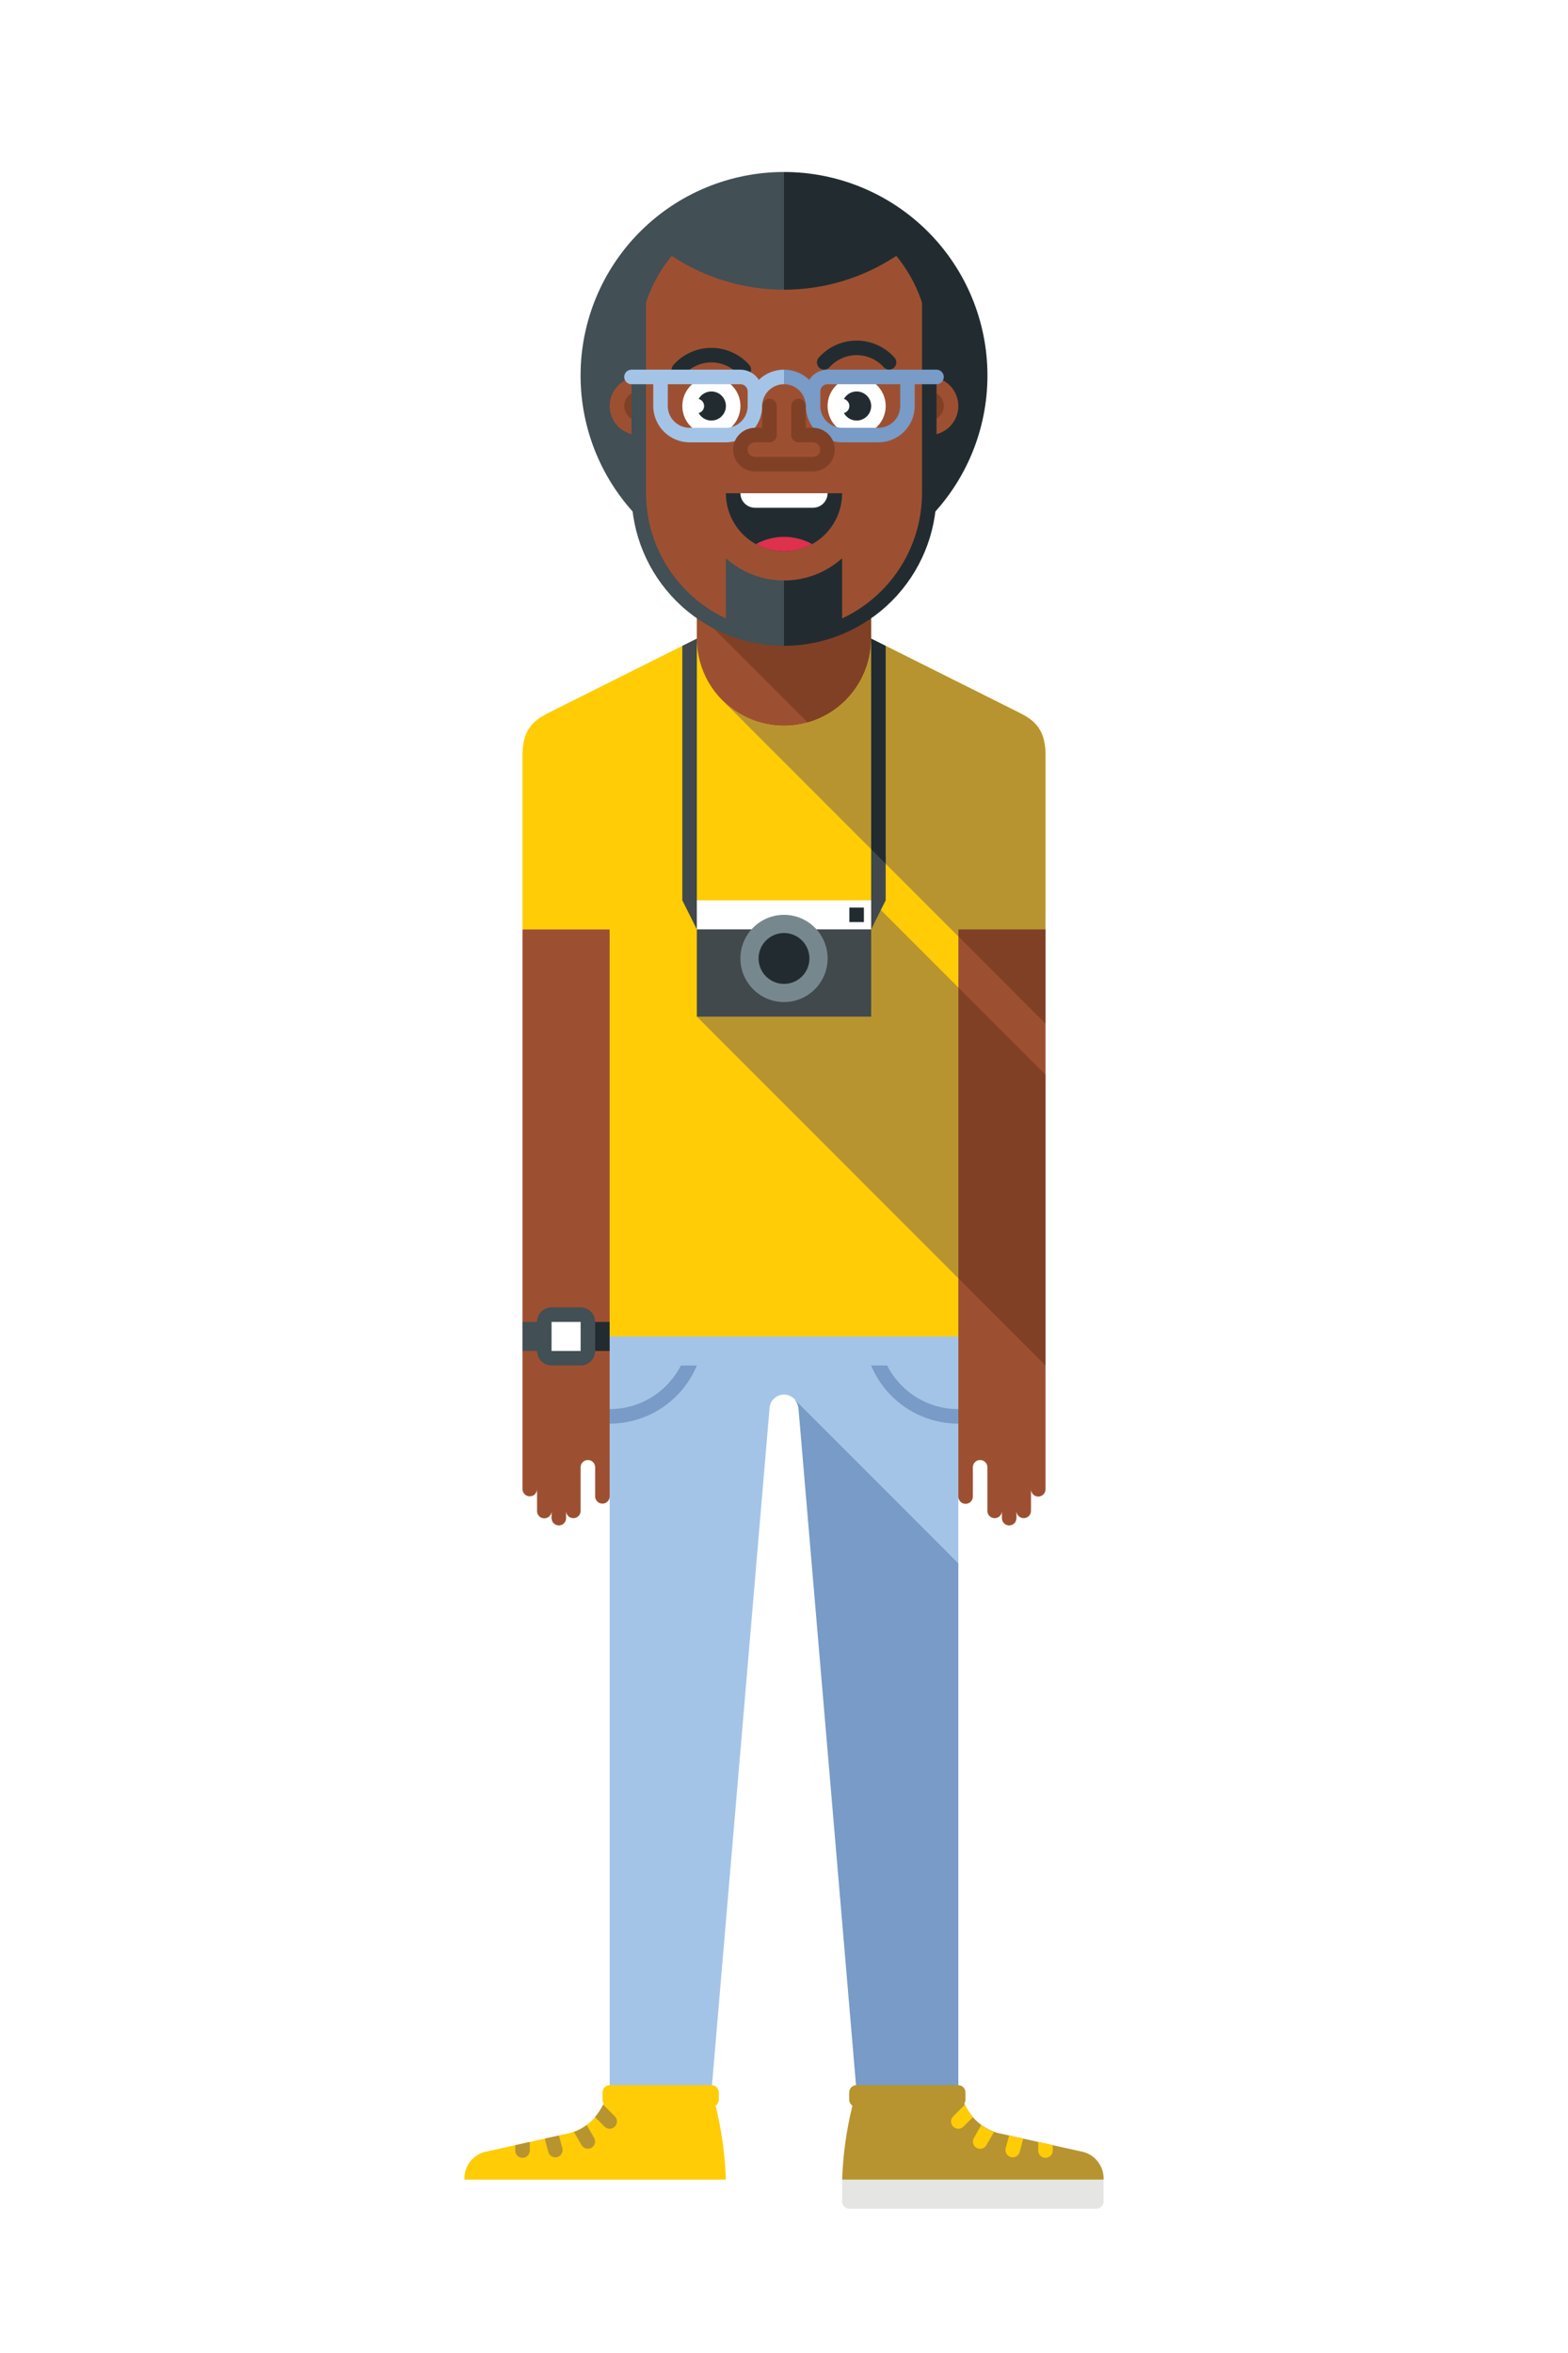 <svg id="6838c3e1-efa4-4623-9be6-c272a445ec4c" data-name="Layer 1" xmlns="http://www.w3.org/2000/svg" xmlns:xlink="http://www.w3.org/1999/xlink" viewBox="0 0 226.77 340.16">
  <defs>
    <style>
      .\34 0421dda-8ec8-4d07-964f-177eb472c4bf, .\38 07c33b4-f041-4554-b751-27d55a9aed08 {
        fill: none;
      }

      .\38 07c33b4-f041-4554-b751-27d55a9aed08 {
        clip-rule: evenodd;
      }

      .c9f1d0b1-3d78-4922-b180-3db1cf4c95c9 {
        clip-path: url(#0b27d848-522e-4620-85f8-ad10f827d0f1);
      }

      .\36 413f1ce-5c69-4b0e-8399-b7615430433a {
        fill: #a77841;
      }

      .\34 2c92184-8530-4509-99b5-24a5bcc04235 {
        clip-path: url(#4660927e-8945-489b-851f-8fa505f68575);
      }

      .df11fde4-3fc5-4281-a7f3-4912b15ce352 {
        fill: #a4c4e7;
      }

      .abde5e11-aac8-40fe-a852-29011f250372 {
        clip-path: url(#d5b8e7f3-0ae5-4180-8900-73dc426eb909);
      }

      .\33 47d959f-f8fb-4065-822e-f3628937e50a {
        fill: #789bc7;
      }

      .\33 9cf3e9c-e12c-4c9e-906a-0f37f485753b {
        clip-path: url(#88daae4c-d648-4b15-904d-1d085aeb9877);
      }

      .b7339a19-8c6d-41c9-8034-61e570ba699d {
        fill: #3f2410;
      }

      .\30 ac0b15d-9121-4f9e-86ac-6e1ce17b3767 {
        clip-path: url(#dd6e166b-9a90-400d-865c-89cb21761ae5);
      }

      .\31 edce349-e3a2-466c-a224-106a87e77ccd {
        fill: #9d5031;
      }

      .\32 a8fcc8d-2f5c-48ae-9c74-728ff45baa84 {
        clip-path: url(#11c07e34-7f7a-4060-960d-0e25b12ba32e);
      }

      .\38 16a0c0d-0b06-4c3c-83da-f1564cdd4b08 {
        clip-path: url(#fa28c41e-ac36-445d-aa41-7c2def2cde44);
      }

      .e192073e-9a96-4019-a6d2-292a9102a8e0 {
        fill: #804026;
      }

      .ecb7ed5d-fc5f-4116-b840-b31c39fbbd53 {
        clip-path: url(#8b98e114-7821-4427-9067-c0c2c3da94d1);
      }

      .c3bf2362-2762-4309-a129-3205d6be3702 {
        fill: #fff;
      }

      .\36 a1f2969-472d-4724-801e-4f7b550d1f00 {
        clip-path: url(#54d478de-f5b6-4f38-80cc-b2e4c89bc89d);
      }

      .ed19e252-4783-44a0-8ccc-de46acc51838 {
        fill: #ffcc05;
      }

      .\34 73e3486-cdec-407d-b900-ef97f152baef {
        clip-path: url(#8d8ca606-6473-428b-a660-539f062b08db);
      }

      .ed12ea41-b8d5-4165-8a34-0b23fa05cfe9 {
        fill: #b7942f;
      }

      .\33 fa21039-f05b-4889-b740-af1658870412 {
        clip-path: url(#1e3ba433-3599-49eb-a139-ace5680386d0);
      }

      .\32 844ae32-2e61-4e3d-a51d-02e963970cd7 {
        fill: #424f55;
      }

      .\33 a50a3fc-d4de-4de0-af85-7d1882e56d23 {
        clip-path: url(#be5ac4fc-71db-4594-ab87-ecfa30aa45b8);
      }

      .cff21f93-e12d-414f-9852-72cb4bc5ab11 {
        fill: #222c30;
      }

      .\38 d665ba5-ecd2-4744-8536-12e2d62b5050 {
        clip-path: url(#2f1e113d-56b4-420c-916a-3b3d5fe0fe94);
      }

      .b427b4a1-3cff-4871-a3d6-a7c2455b8abc {
        clip-path: url(#d56e97d3-aa76-4936-9026-cdd53cb2467b);
      }

      .bea9c53a-8472-43c5-83e4-c17df74a8e1f {
        clip-path: url(#130f665d-b3b8-4753-817f-4dbd4df7e337);
      }

      .\39 577c8c3-39af-42c1-a524-5a5c98b69389 {
        clip-path: url(#7f1f7bce-e4a4-4373-b3a9-54834edf6e25);
      }

      .\35 60414d4-6d41-46da-bf2b-5c4827484c9f {
        clip-path: url(#13938d6c-6384-48da-b0b5-7432d8f1fec4);
      }

      .\33 413d4e9-ef7e-40ba-a7c9-e034e8bec617 {
        clip-path: url(#bee283b8-a0ea-47df-83e0-745d81678b37);
      }

      .\38 d827a45-ba85-4cbd-810d-77761b0126e2 {
        clip-path: url(#7e1d762d-8b6c-4d6a-a635-4ed974bcda07);
      }

      .\37 4f59de0-4ac4-4350-98ac-8da0bfe0fb13 {
        fill: #41494d;
      }

      .\30 49cf978-2f6d-471c-a0b9-98a790047eeb {
        clip-path: url(#f5e5d55e-9f2e-4835-8107-596b785f9781);
      }

      .\32 d9e502e-b5fc-4067-85a0-ef91a4a58038 {
        clip-path: url(#6dd8c2b7-d3b5-4cd2-8035-6141098b1a70);
      }

      .\30 3d8828f-e054-4c84-ab9c-dbba0753d67c {
        clip-path: url(#09fb8fe2-7e9a-46c2-8e23-96b018257379);
      }

      .\34 6114a41-6758-4a56-923e-fc13806642fd {
        clip-path: url(#311f43fb-67fb-49ab-a630-f227311f66ab);
      }

      .\31 fcdfe8f-5ae5-443c-9f51-8b39702343d2 {
        clip-path: url(#4a05e007-839e-4654-90f4-1b2660730f80);
      }

      .c4b94b45-b4b9-4b6b-81f4-1c09a2aaf6f8 {
        clip-path: url(#4e5b891d-418d-42cd-bf89-142435243776);
      }

      .c04311ee-d7a7-46e0-a334-7c8d39126f85 {
        clip-path: url(#18901461-d7a6-4612-8c71-6270d2f08aef);
      }

      .\38 b1ce33b-bab1-4635-a25f-d529cc661073 {
        clip-path: url(#a8bb5650-c481-4397-ab59-4df04ea6a236);
      }

      .a17200af-90cc-4317-a472-d9f80bd907b2 {
        fill: #dd314e;
      }

      .\30 19fdb35-ee09-47f7-8f6d-c38f796cf389 {
        clip-path: url(#363c032c-5970-4c9e-afe8-7ace00cb720a);
      }

      .\30 a5ba540-ade4-48cf-a043-863b43bf5052 {
        clip-path: url(#a2e9a05e-2f48-402f-b95d-ffdca325ecd7);
      }

      .\31 06e0b28-8d4c-428c-bd75-ecc43272957d {
        clip-path: url(#c7e9a3ca-670a-4d5d-acfe-9dd39225ab5d);
      }

      .\34 7044423-e5a3-4d91-a421-983ce29f00eb {
        clip-path: url(#d96fe2f6-25d5-4e1f-aad9-3cd6f438f9eb);
      }

      .\37 84cd0ba-1510-49a7-a127-96aeb8f27245 {
        clip-path: url(#9c72ba29-4158-45e8-bc21-edd3c7337b48);
      }

      .\38 247cd04-95de-4d20-980c-6ab16eef5f17 {
        clip-path: url(#5fedcb88-d6d3-4207-a8e9-513517fde589);
      }

      .ea40c2c3-f261-408b-8284-cacf2aa2f78b {
        clip-path: url(#067e277d-6361-4983-8329-4c4fbb6c9de8);
      }

      .\32 bbce13f-ffc5-4a5a-b73a-7b6d4fad8705 {
        clip-path: url(#40f90684-1322-43d3-8ce8-b70b4e7faaac);
      }

      .dd3d08b4-cc01-4548-9dfe-fee973a382ba {
        clip-path: url(#cd098c1d-a26d-4689-81e2-f9bb09f91b92);
      }

      .\36 0ccf69c-768c-400f-b8ea-0b4ae8d1e111 {
        clip-path: url(#6631e9d3-e8ec-4d66-a4f9-fa3efd4e618c);
      }

      .\31 f717cdf-1fc1-42a8-815d-9fd66d85e06c {
        clip-path: url(#26d3bfb3-0e62-497e-b69e-0c2fdb53f20e);
      }

      .\31 3139e5f-daca-4993-88a6-1cb2d3bbdfd4 {
        clip-path: url(#7f38059a-8d18-4777-a01d-ec97d04237d8);
      }

      .\36 3cb9d73-8bad-46c3-9c13-d86ed2d3126d {
        clip-path: url(#e723bfb1-670c-4ccc-990e-1c42ba26a543);
      }

      .\33 341967c-456c-4921-8f87-672973821480 {
        clip-path: url(#2c9f48f3-5309-490a-8066-c056ec5079f9);
      }

      .\31 b2c07e6-9323-4889-b124-18e877e9cf7d {
        clip-path: url(#2a79c9f7-53fd-44b5-8f11-6bff1fee6f4e);
      }

      .\35 fe9f093-67d8-49c3-aee1-be7c0d0bb7a2 {
        clip-path: url(#997dc116-fb55-4760-b898-23b49db46bcb);
      }

      .\34 7feaefa-2507-4186-9950-62276320388a {
        clip-path: url(#7d4b442b-372b-4fd7-87d9-f64f1347dbfc);
      }

      .\31 49a9f1b-2bdd-422b-8f4e-0c6fb833e113 {
        clip-path: url(#719b029b-150d-47f1-8acd-566dd05ab665);
      }

      .\32 5ac0782-749b-46b6-8e39-d90898c9b012 {
        fill: #e5e5e4;
      }

      .\31 9386ec2-3c44-4854-a5d8-27465f9fb63f {
        clip-path: url(#3859f7d0-ff27-4100-9c20-acb30137be3e);
      }

      .db371f1a-99fa-45c7-86fc-e37855f30a7e {
        clip-path: url(#0f7e7f41-e2a4-4b04-888d-05918cf6e9b8);
      }

      .\33 bc8d73d-11ac-4801-9f8d-89e49d2e1fa9 {
        clip-path: url(#7e93160c-ef27-45e2-9a18-490b67e16222);
      }

      .ca16e78f-8a5c-4b2c-9005-0842e378a3ad {
        clip-path: url(#94aabb8f-7ddf-40be-a3cd-a8221baba4a8);
      }

      .\33 5bf68ed-9fa2-47e3-92d6-a4da0bb3c675 {
        clip-path: url(#e600bdf7-ed49-48d5-87b6-c705f391f57c);
      }

      .b7f17449-b855-47d9-8c06-d4d69718046b {
        fill: #77878e;
      }

      .\32 1af7b7d-acf1-4520-b3c3-bb722d55caa7 {
        clip-path: url(#3ab4aff7-2c12-41a3-9a4b-669bd96ca53e);
      }

      .cc07c2f5-b011-4653-b9e2-039cf4821a66 {
        clip-path: url(#73e29c7b-ee77-48a2-95ae-b296c2bf9c0f);
      }
    </style>
    <clipPath id="0b27d848-522e-4620-85f8-ad10f827d0f1">
      <rect class="40421dda-8ec8-4d07-964f-177eb472c4bf" x="100.78" y="79.71" width="25.211" height="29.424"/>
    </clipPath>
    <clipPath id="4660927e-8945-489b-851f-8fa505f68575">
      <path class="807c33b4-f041-4554-b751-27d55a9aed08" d="M88.173,180.588h50.426v45.411l-23.113-22.293a2.1,2.1,0,1,0-4.201,0l-8.403,98.778H88.173V180.588Z"/>
    </clipPath>
    <clipPath id="d5b8e7f3-0ae5-4180-8900-73dc426eb909">
      <path class="807c33b4-f041-4554-b751-27d55a9aed08" d="M138.598,226v76.484H123.889l-8.403-98.778a2.437,2.437,0,0,0-.576-1.4Z"/>
    </clipPath>
    <clipPath id="88daae4c-d648-4b15-904d-1d085aeb9877">
      <polygon class="807c33b4-f041-4554-b751-27d55a9aed08" points="125.991 180.588 138.598 180.588 138.598 193.198 125.991 180.588"/>
    </clipPath>
    <clipPath id="dd6e166b-9a90-400d-865c-89cb21761ae5">
      <path class="807c33b4-f041-4554-b751-27d55a9aed08" d="M88.176,216.316a1.051,1.051,0,0,1-2.102,0v-4.203a1.051,1.051,0,1,0-2.102,0v6.304a1.051,1.051,0,0,1-2.102.013v1.038a1.051,1.051,0,1,1-2.102,0v-1.051a1.05,1.05,0,1,1-2.099,0V215.265a1.051,1.051,0,1,1-2.102,0V134.352H88.176v81.964Z"/>
    </clipPath>
    <clipPath id="11c07e34-7f7a-4060-960d-0e25b12ba32e">
      <path class="807c33b4-f041-4554-b751-27d55a9aed08" d="M138.598,216.316a1.05,1.05,0,1,0,2.099,0v-4.203a1.051,1.051,0,1,1,2.102,0v6.304a1.051,1.051,0,0,0,2.102.013v1.038a1.051,1.051,0,1,0,2.102,0v-1.051a1.051,1.051,0,1,0,2.102,0V215.265a1.05,1.05,0,1,0,2.099,0V134.352H138.598v81.964Z"/>
    </clipPath>
    <clipPath id="fa28c41e-ac36-445d-aa41-7c2def2cde44">
      <path class="807c33b4-f041-4554-b751-27d55a9aed08" d="M151.202,197.402V155.368l-12.605-12.609v42.032Zm0-63.05v13.63l-12.605-12.61v-1.02h12.605Z"/>
    </clipPath>
    <clipPath id="8b98e114-7821-4427-9067-c0c2c3da94d1">
      <path class="807c33b4-f041-4554-b751-27d55a9aed08" d="M67.165,315.091h37.816v3.154a1.054,1.054,0,0,1-1.048,1.051H68.216a1.055,1.055,0,0,1-1.051-1.051v-3.154Z"/>
    </clipPath>
    <clipPath id="54d478de-f5b6-4f38-80cc-b2e4c89bc89d">
      <path class="807c33b4-f041-4554-b751-27d55a9aed08" d="M102.903,301.432a1.054,1.054,0,0,1,1.051,1.051v1.05a1.062,1.062,0,0,1-.464.871,51.57,51.57,0,0,1,1.485,10.687h-37.81a3.971,3.971,0,0,1,2.861-3.982l12.45-2.767A7.53,7.53,0,0,0,87.312,304.1a1.047,1.047,0,0,1-.17-0.567v-1.05a1.055,1.055,0,0,1,1.03-1.051h14.729Z"/>
    </clipPath>
    <clipPath id="8d8ca606-6473-428b-a660-539f062b08db">
      <path class="807c33b4-f041-4554-b751-27d55a9aed08" d="M74.518,310.11l2.102-.468V310.89a1.051,1.051,0,1,1-2.102,0v-0.78Zm4.267-.948,2.05-.456,0.494,1.841a1.05,1.05,0,1,1-2.03.541Zm4.221-.966a6.216,6.216,0,0,0,1.843-.993l1.081,1.873a1.047,1.047,0,0,1-1.816,1.042Zm3.044-2.15a9.786,9.786,0,0,0,1.184-1.789l1.683,1.685a1.05,1.05,0,0,1-1.485,1.487Z"/>
    </clipPath>
    <clipPath id="1e3ba433-3599-49eb-a139-ace5680386d0">
      <rect class="40421dda-8ec8-4d07-964f-177eb472c4bf" x="75.569" y="191.097" width="6.302" height="4.203"/>
    </clipPath>
    <clipPath id="be5ac4fc-71db-4594-ab87-ecfa30aa45b8">
      <rect class="40421dda-8ec8-4d07-964f-177eb472c4bf" x="81.87" y="191.097" width="6.302" height="4.203"/>
    </clipPath>
    <clipPath id="2f1e113d-56b4-420c-916a-3b3d5fe0fe94">
      <polygon class="807c33b4-f041-4554-b751-27d55a9aed08" points="100.78 79.71 125.991 79.71 125.991 109.133 121.489 109.133 100.78 88.415 100.78 79.71"/>
    </clipPath>
    <clipPath id="d56e97d3-aa76-4936-9026-cdd53cb2467b">
      <path class="807c33b4-f041-4554-b751-27d55a9aed08" d="M113.387,24.864a29.423,29.423,0,0,1,0,58.846l-2.102-29.422Z"/>
    </clipPath>
    <clipPath id="130f665d-b3b8-4753-817f-4dbd4df7e337">
      <path class="807c33b4-f041-4554-b751-27d55a9aed08" d="M75.569,134.352V109.133c0-4.203,2.132-5.271,4.201-6.306l21.01-10.508a12.605,12.605,0,1,0,25.211,0l21.012,10.508c2.068,1.035,4.201,2.104,4.201,6.306v23.118l-12.605,2.101v58.846H88.174V134.352H75.569Z"/>
    </clipPath>
    <clipPath id="7f1f7bce-e4a4-4373-b3a9-54834edf6e25">
      <polygon class="807c33b4-f041-4554-b751-27d55a9aed08" points="138.598 142.758 138.598 184.791 100.78 146.962 125.991 130.148 138.598 142.758"/>
    </clipPath>
    <clipPath id="13938d6c-6384-48da-b0b5-7432d8f1fec4">
      <path class="807c33b4-f041-4554-b751-27d55a9aed08" d="M113.387,83.71a29.423,29.423,0,0,1,0-58.846V83.71Z"/>
    </clipPath>
    <clipPath id="bee283b8-a0ea-47df-83e0-745d81678b37">
      <path class="807c33b4-f041-4554-b751-27d55a9aed08" d="M104.471,101.235a12.604,12.604,0,0,0,21.52-8.917l21.01,10.509c2.069,1.035,4.201,2.102,4.201,6.304v25.22H138.597v1.02Z"/>
    </clipPath>
    <clipPath id="7e1d762d-8b6c-4d6a-a635-4ed974bcda07">
      <path class="807c33b4-f041-4554-b751-27d55a9aed08" d="M98.678,93.371L100.78,92.32v42.033l-2.102-4.203V93.371Zm27.312,29.391,2.102,1.024v6.363l-2.102,4.203v-11.59Z"/>
    </clipPath>
    <clipPath id="f5e5d55e-9f2e-4835-8107-596b785f9781">
      <polygon class="807c33b4-f041-4554-b751-27d55a9aed08" points="125.991 92.353 125.991 92.319 128.093 93.37 128.093 124.864 125.991 122.762 125.991 92.353"/>
    </clipPath>
    <clipPath id="6dd8c2b7-d3b5-4cd2-8035-6141098b1a70">
      <path class="807c33b4-f041-4554-b751-27d55a9aed08" d="M134.394,54.49a4.203,4.203,0,1,0,4.203,4.203,4.202,4.202,0,0,0-4.203-4.203"/>
    </clipPath>
    <clipPath id="09fb8fe2-7e9a-46c2-8e23-96b018257379">
      <path class="807c33b4-f041-4554-b751-27d55a9aed08" d="M134.394,56.592a2.102,2.102,0,1,0,2.102,2.101,2.1,2.1,0,0,0-2.102-2.101"/>
    </clipPath>
    <clipPath id="311f43fb-67fb-49ab-a630-f227311f66ab">
      <path class="807c33b4-f041-4554-b751-27d55a9aed08" d="M92.376,54.49A4.203,4.203,0,1,0,96.58,58.694,4.201,4.201,0,0,0,92.376,54.49"/>
    </clipPath>
    <clipPath id="4a05e007-839e-4654-90f4-1b2660730f80">
      <path class="807c33b4-f041-4554-b751-27d55a9aed08" d="M92.376,56.592a2.102,2.102,0,1,0,2.102,2.101,2.103,2.103,0,0,0-2.102-2.101"/>
    </clipPath>
    <clipPath id="4e5b891d-418d-42cd-bf89-142435243776">
      <path class="807c33b4-f041-4554-b751-27d55a9aed08" d="M129.625,36.991a20.904,20.904,0,0,1,4.769,13.295v21.017a21.009,21.009,0,1,1-42.018,0V50.287a20.904,20.904,0,0,1,4.769-13.295,29.413,29.413,0,0,0,32.48,0"/>
    </clipPath>
    <clipPath id="18901461-d7a6-4612-8c71-6270d2f08aef">
      <path class="807c33b4-f041-4554-b751-27d55a9aed08" d="M113.387,79.71a8.406,8.406,0,0,0,8.404-8.407H104.98A8.407,8.407,0,0,0,113.387,79.71"/>
    </clipPath>
    <clipPath id="a8bb5650-c481-4397-ab59-4df04ea6a236">
      <path class="807c33b4-f041-4554-b751-27d55a9aed08" d="M113.387,79.71a8.344,8.344,0,0,0,4.068-1.051,8.411,8.411,0,0,0-8.138,0,8.346,8.346,0,0,0,4.07,1.051"/>
    </clipPath>
    <clipPath id="363c032c-5970-4c9e-afe8-7ace00cb720a">
      <path class="807c33b4-f041-4554-b751-27d55a9aed08" d="M102.882,54.49a4.203,4.203,0,1,1-4.203,4.203,4.202,4.202,0,0,1,4.203-4.203"/>
    </clipPath>
    <clipPath id="a2e9a05e-2f48-402f-b95d-ffdca325ecd7">
      <path class="807c33b4-f041-4554-b751-27d55a9aed08" d="M119.689,71.303a2.111,2.111,0,0,1-2.102,2.101h-8.404a2.11,2.11,0,0,1-2.102-2.101H119.689Z"/>
    </clipPath>
    <clipPath id="c7e9a3ca-670a-4d5d-acfe-9dd39225ab5d">
      <path class="807c33b4-f041-4554-b751-27d55a9aed08" d="M123.889,54.49a4.203,4.203,0,1,1-4.201,4.203,4.203,4.203,0,0,1,4.201-4.203"/>
    </clipPath>
    <clipPath id="d96fe2f6-25d5-4e1f-aad9-3cd6f438f9eb">
      <path class="807c33b4-f041-4554-b751-27d55a9aed08" d="M102.882,56.592a2.102,2.102,0,1,1-2.102,2.101,2.1,2.1,0,0,1,2.102-2.101"/>
    </clipPath>
    <clipPath id="9c72ba29-4158-45e8-bc21-edd3c7337b48">
      <path class="807c33b4-f041-4554-b751-27d55a9aed08" d="M123.889,56.592a2.102,2.102,0,1,1-2.099,2.102,2.101,2.101,0,0,1,2.099-2.102"/>
    </clipPath>
    <clipPath id="5fedcb88-d6d3-4207-a8e9-513517fde589">
      <path class="807c33b4-f041-4554-b751-27d55a9aed08" d="M100.78,57.642a1.051,1.051,0,1,1-1.051,1.051,1.05,1.05,0,0,1,1.051-1.051"/>
    </clipPath>
    <clipPath id="067e277d-6361-4983-8329-4c4fbb6c9de8">
      <path class="807c33b4-f041-4554-b751-27d55a9aed08" d="M121.79,57.643a1.05,1.05,0,1,1-1.051,1.051,1.052,1.052,0,0,1,1.051-1.051"/>
    </clipPath>
    <clipPath id="40f90684-1322-43d3-8ce8-b70b4e7faaac">
      <path class="807c33b4-f041-4554-b751-27d55a9aed08" d="M108.358,52.742a1.046,1.046,0,1,1-1.559,1.396,5.263,5.263,0,0,0-7.835,0,1.047,1.047,0,0,1-1.561-1.396,7.338,7.338,0,0,1,10.954,0"/>
    </clipPath>
    <clipPath id="cd098c1d-a26d-4689-81e2-f9bb09f91b92">
      <path class="807c33b4-f041-4554-b751-27d55a9aed08" d="M129.366,51.691a1.045,1.045,0,1,1-1.557,1.396,5.266,5.266,0,0,0-7.837,0,1.047,1.047,0,0,1-1.561-1.396,7.338,7.338,0,0,1,10.955,0"/>
    </clipPath>
    <clipPath id="6631e9d3-e8ec-4d66-a4f9-fa3efd4e618c">
      <path class="807c33b4-f041-4554-b751-27d55a9aed08" d="M133.344,41.881a1.051,1.051,0,1,1,2.102,0V71.303A22.124,22.124,0,0,1,113.387,93.37l-2.102-4.73,2.102-4.727a12.559,12.559,0,0,0,8.403-3.212V89.4a20.035,20.035,0,0,0,11.554-18.097V41.881Z"/>
    </clipPath>
    <clipPath id="26d3bfb3-0e62-497e-b69e-0c2fdb53f20e">
      <path class="807c33b4-f041-4554-b751-27d55a9aed08" d="M113.387,93.37h0a22.126,22.126,0,0,1-22.061-22.067V41.881a1.051,1.051,0,1,1,2.102,0V71.304A20.037,20.037,0,0,0,104.98,89.4V80.7a12.554,12.554,0,0,0,8.407,3.212V93.37Z"/>
    </clipPath>
    <clipPath id="7f38059a-8d18-4777-a01d-ec97d04237d8">
      <path class="807c33b4-f041-4554-b751-27d55a9aed08" d="M130.195,55.541H119.689a1.05,1.05,0,0,0-1.051,1.051v2.102a3.164,3.164,0,0,0,3.15,3.152h5.254a3.165,3.165,0,0,0,3.152-3.152V55.541ZM113.384,53.44a5.228,5.228,0,0,1,3.643,1.469A3.162,3.162,0,0,1,119.689,53.44h15.756a1.05,1.05,0,1,1,0,2.101h-3.152v3.154a5.264,5.264,0,0,1-5.25,5.253H121.788a5.268,5.268,0,0,1-5.252-5.255,3.152,3.152,0,0,0-3.152-3.152l-0.841-1.05Z"/>
    </clipPath>
    <clipPath id="e723bfb1-670c-4ccc-990e-1c42ba26a543">
      <path class="807c33b4-f041-4554-b751-27d55a9aed08" d="M91.326,55.541a1.05,1.05,0,1,1,0-2.101h15.756a3.161,3.161,0,0,1,2.662,1.469,5.226,5.226,0,0,1,3.641-1.469v2.101a3.15,3.15,0,0,0-3.15,3.154,5.268,5.268,0,0,1-5.254,5.253H99.729a5.265,5.265,0,0,1-5.252-5.253V55.541H91.326Zm15.756,0H96.576v3.154a3.165,3.165,0,0,0,3.152,3.152H104.98a3.165,3.165,0,0,0,3.153-3.154V56.592A1.05,1.05,0,0,0,107.082,55.541Z"/>
    </clipPath>
    <clipPath id="2c9f48f3-5309-490a-8066-c056ec5079f9">
      <path class="807c33b4-f041-4554-b751-27d55a9aed08" d="M116.524,58.693a1.046,1.046,0,1,0-2.092,0v4.203a1.05,1.05,0,0,0,1.047,1.05h2.099a1.053,1.053,0,0,1,0,2.107h-8.395a1.053,1.053,0,0,1,0-2.107h2.102a1.049,1.049,0,0,0,1.046-1.05V58.693a1.047,1.047,0,1,0-2.094,0v3.152h-1.054a3.153,3.153,0,0,0,0,6.306h8.395a3.153,3.153,0,0,0,0-6.306h-1.054V58.693Z"/>
    </clipPath>
    <clipPath id="2a79c9f7-53fd-44b5-8f11-6bff1fee6f4e">
      <path class="807c33b4-f041-4554-b751-27d55a9aed08" d="M79.769,188.995h4.203a2.107,2.107,0,0,1,2.102,2.101V195.3a2.107,2.107,0,0,1-2.102,2.101H79.769A2.11,2.11,0,0,1,77.667,195.3v-4.205a2.11,2.11,0,0,1,2.102-2.101"/>
    </clipPath>
    <clipPath id="997dc116-fb55-4760-b898-23b49db46bcb">
      <rect class="40421dda-8ec8-4d07-964f-177eb472c4bf" x="79.769" y="191.097" width="4.203" height="4.203"/>
    </clipPath>
    <clipPath id="7d4b442b-372b-4fd7-87d9-f64f1347dbfc">
      <path class="807c33b4-f041-4554-b751-27d55a9aed08" d="M100.78,197.401a13.665,13.665,0,0,1-12.607,8.407v-2.102a11.546,11.546,0,0,0,10.298-6.304H100.78Zm25.211,0a13.665,13.665,0,0,0,12.607,8.407v-2.102a11.51,11.51,0,0,1-6.667-2.112A11.626,11.626,0,0,1,128.3,197.401h-2.309Z"/>
    </clipPath>
    <clipPath id="719b029b-150d-47f1-8acd-566dd05ab665">
      <path class="807c33b4-f041-4554-b751-27d55a9aed08" d="M159.606,315.091H121.79v3.154a1.055,1.055,0,0,0,1.051,1.051h35.714a1.054,1.054,0,0,0,1.051-1.051v-3.154Z"/>
    </clipPath>
    <clipPath id="3859f7d0-ff27-4100-9c20-acb30137be3e">
      <path class="807c33b4-f041-4554-b751-27d55a9aed08" d="M123.868,301.432a1.054,1.054,0,0,0-1.051,1.051v1.05a1.062,1.062,0,0,0,.464.871,51.566,51.566,0,0,0-1.485,10.687h37.809a3.97,3.97,0,0,0-2.86-3.982l-12.45-2.767a7.53,7.53,0,0,1-4.837-4.241,1.047,1.047,0,0,0,.17-0.567v-1.05a1.055,1.055,0,0,0-1.03-1.051H123.868Z"/>
    </clipPath>
    <clipPath id="0f7e7f41-e2a4-4b04-888d-05918cf6e9b8">
      <path class="807c33b4-f041-4554-b751-27d55a9aed08" d="M152.253,310.11l-2.102-.468V310.89a1.051,1.051,0,1,0,2.102,0v-0.78Zm-4.267-.948-2.05-.456-0.493,1.841a1.05,1.05,0,1,0,2.03.541Zm-4.221-.966a6.216,6.216,0,0,1-1.843-.993l-1.081,1.873a1.045,1.045,0,0,0,1.813,1.042Zm-3.044-2.15a9.786,9.786,0,0,1-1.184-1.789l-1.683,1.685a1.05,1.05,0,0,0,1.485,1.487Z"/>
    </clipPath>
    <clipPath id="7e93160c-ef27-45e2-9a18-490b67e16222">
      <rect class="40421dda-8ec8-4d07-964f-177eb472c4bf" x="100.78" y="132.251" width="25.211" height="14.713"/>
    </clipPath>
    <clipPath id="94aabb8f-7ddf-40be-a3cd-a8221baba4a8">
      <rect class="40421dda-8ec8-4d07-964f-177eb472c4bf" x="100.78" y="130.148" width="25.211" height="4.203"/>
    </clipPath>
    <clipPath id="e600bdf7-ed49-48d5-87b6-c705f391f57c">
      <path class="807c33b4-f041-4554-b751-27d55a9aed08" d="M113.384,132.25a6.305,6.305,0,1,1-6.302,6.304,6.304,6.304,0,0,1,6.302-6.304"/>
    </clipPath>
    <clipPath id="3ab4aff7-2c12-41a3-9a4b-669bd96ca53e">
      <path class="807c33b4-f041-4554-b751-27d55a9aed08" d="M113.384,134.878a3.678,3.678,0,1,1-3.676,3.677,3.679,3.679,0,0,1,3.676-3.677"/>
    </clipPath>
    <clipPath id="73e29c7b-ee77-48a2-95ae-b296c2bf9c0f">
      <rect class="40421dda-8ec8-4d07-964f-177eb472c4bf" x="122.838" y="131.199" width="2.102" height="2.101"/>
    </clipPath>
  </defs>
  <title>people</title>
  <g>
    <g class="c9f1d0b1-3d78-4922-b180-3db1cf4c95c9">
      <rect class="6413f1ce-5c69-4b0e-8399-b7615430433a" x="95.78" y="74.71" width="35.211" height="39.424"/>
    </g>
    <g class="42c92184-8530-4509-99b5-24a5bcc04235">
      <rect class="df11fde4-3fc5-4281-a7f3-4912b15ce352" x="83.173" y="175.588" width="60.426" height="131.896"/>
    </g>
    <g class="abde5e11-aac8-40fe-a852-29011f250372">
      <rect class="347d959f-f8fb-4065-822e-f3628937e50a" x="109.91" y="197.306" width="33.688" height="110.178"/>
    </g>
    <g class="39cf3e9c-e12c-4c9e-906a-0f37f485753b">
      <rect class="b7339a19-8c6d-41c9-8034-61e570ba699d" x="120.991" y="175.588" width="22.608" height="22.61"/>
    </g>
    <g class="0ac0b15d-9121-4f9e-86ac-6e1ce17b3767">
      <rect class="1edce349-e3a2-466c-a224-106a87e77ccd" x="70.568" y="129.352" width="22.608" height="96.168"/>
    </g>
    <g class="2a8fcc8d-2f5c-48ae-9c74-728ff45baa84">
      <rect class="1edce349-e3a2-466c-a224-106a87e77ccd" x="133.598" y="129.352" width="22.605" height="96.168"/>
    </g>
    <g class="816a0c0d-0b06-4c3c-83da-f1564cdd4b08">
      <rect class="e192073e-9a96-4019-a6d2-292a9102a8e0" x="133.597" y="129.352" width="22.605" height="73.049"/>
    </g>
    <g class="ecb7ed5d-fc5f-4116-b840-b31c39fbbd53">
      <rect class="c3bf2362-2762-4309-a129-3205d6be3702" x="62.165" y="310.091" width="47.816" height="14.205"/>
    </g>
    <g class="6a1f2969-472d-4724-801e-4f7b550d1f00">
      <rect class="ed19e252-4783-44a0-8ccc-de46acc51838" x="62.164" y="296.432" width="47.81" height="23.659"/>
    </g>
    <g class="473e3486-cdec-407d-b900-ef97f152baef">
      <rect class="ed12ea41-b8d5-4165-8a34-0b23fa05cfe9" x="69.518" y="299.257" width="24.706" height="17.684"/>
    </g>
    <g class="3fa21039-f05b-4889-b740-af1658870412">
      <rect class="2844ae32-2e61-4e3d-a51d-02e963970cd7" x="70.569" y="186.097" width="16.302" height="14.203"/>
    </g>
    <g class="3a50a3fc-d4de-4de0-af85-7d1882e56d23">
      <rect class="cff21f93-e12d-414f-9852-72cb4bc5ab11" x="76.87" y="186.097" width="16.302" height="14.203"/>
    </g>
    <g class="c9f1d0b1-3d78-4922-b180-3db1cf4c95c9">
      <rect class="1edce349-e3a2-466c-a224-106a87e77ccd" x="95.78" y="74.71" width="35.211" height="39.424"/>
    </g>
    <g class="8d665ba5-ecd2-4744-8536-12e2d62b5050">
      <rect class="e192073e-9a96-4019-a6d2-292a9102a8e0" x="95.78" y="74.71" width="35.211" height="39.424"/>
    </g>
    <g class="b427b4a1-3cff-4871-a3d6-a7c2455b8abc">
      <rect class="cff21f93-e12d-414f-9852-72cb4bc5ab11" x="106.285" y="19.864" width="41.513" height="68.846"/>
    </g>
    <g class="bea9c53a-8472-43c5-83e4-c17df74a8e1f">
      <rect class="ed19e252-4783-44a0-8ccc-de46acc51838" x="70.569" y="87.32" width="85.634" height="110.879"/>
    </g>
    <g class="9577c8c3-39af-42c1-a524-5a5c98b69389">
      <rect class="ed12ea41-b8d5-4165-8a34-0b23fa05cfe9" x="95.78" y="125.148" width="47.818" height="64.643"/>
    </g>
    <g class="560414d4-6d41-46da-bf2b-5c4827484c9f">
      <rect class="2844ae32-2e61-4e3d-a51d-02e963970cd7" x="78.973" y="19.864" width="39.414" height="68.846"/>
    </g>
    <g class="3413d4e9-ef7e-40ba-a7c9-e034e8bec617">
      <rect class="ed12ea41-b8d5-4165-8a34-0b23fa05cfe9" x="99.471" y="87.319" width="56.731" height="53.054"/>
    </g>
    <g class="8d827a45-ba85-4cbd-810d-77761b0126e2">
      <rect class="74f59de0-4ac4-4350-98ac-8da0bfe0fb13" x="93.678" y="87.32" width="39.414" height="52.033"/>
    </g>
    <g class="049cf978-2f6d-471c-a0b9-98a790047eeb">
      <rect class="cff21f93-e12d-414f-9852-72cb4bc5ab11" x="120.991" y="87.319" width="12.102" height="42.545"/>
    </g>
    <g class="2d9e502e-b5fc-4067-85a0-ef91a4a58038">
      <rect class="1edce349-e3a2-466c-a224-106a87e77ccd" x="125.194" y="49.49" width="18.404" height="18.407"/>
    </g>
    <g class="03d8828f-e054-4c84-ab9c-dbba0753d67c">
      <rect class="e192073e-9a96-4019-a6d2-292a9102a8e0" x="127.296" y="51.592" width="14.201" height="14.203"/>
    </g>
    <g class="46114a41-6758-4a56-923e-fc13806642fd">
      <rect class="1edce349-e3a2-466c-a224-106a87e77ccd" x="83.175" y="49.49" width="18.404" height="18.407"/>
    </g>
    <g class="1fcdfe8f-5ae5-443c-9f51-8b39702343d2">
      <rect class="e192073e-9a96-4019-a6d2-292a9102a8e0" x="85.275" y="51.592" width="14.203" height="14.203"/>
    </g>
    <g class="c4b94b45-b4b9-4b6b-81f4-1c09a2aaf6f8">
      <rect class="1edce349-e3a2-466c-a224-106a87e77ccd" x="87.376" y="31.991" width="52.018" height="65.328"/>
    </g>
    <g class="c04311ee-d7a7-46e0-a334-7c8d39126f85">
      <rect class="cff21f93-e12d-414f-9852-72cb4bc5ab11" x="99.98" y="66.303" width="26.811" height="18.407"/>
    </g>
    <g class="8b1ce33b-bab1-4635-a25f-d529cc661073">
      <rect class="a17200af-90cc-4317-a472-d9f80bd907b2" x="104.317" y="72.609" width="18.138" height="12.101"/>
    </g>
    <g class="019fdb35-ee09-47f7-8f6d-c38f796cf389">
      <rect class="c3bf2362-2762-4309-a129-3205d6be3702" x="93.678" y="49.49" width="18.404" height="18.407"/>
    </g>
    <g class="0a5ba540-ade4-48cf-a043-863b43bf5052">
      <rect class="c3bf2362-2762-4309-a129-3205d6be3702" x="102.081" y="66.303" width="22.608" height="12.101"/>
    </g>
    <g class="106e0b28-8d4c-428c-bd75-ecc43272957d">
      <rect class="c3bf2362-2762-4309-a129-3205d6be3702" x="114.689" y="49.49" width="18.404" height="18.407"/>
    </g>
    <g class="47044423-e5a3-4d91-a421-983ce29f00eb">
      <rect class="cff21f93-e12d-414f-9852-72cb4bc5ab11" x="95.78" y="51.592" width="14.201" height="14.203"/>
    </g>
    <g class="784cd0ba-1510-49a7-a127-96aeb8f27245">
      <rect class="cff21f93-e12d-414f-9852-72cb4bc5ab11" x="116.79" y="51.592" width="14.201" height="14.203"/>
    </g>
    <g class="8247cd04-95de-4d20-980c-6ab16eef5f17">
      <rect class="c3bf2362-2762-4309-a129-3205d6be3702" x="94.729" y="52.642" width="12.102" height="12.101"/>
    </g>
    <g class="ea40c2c3-f261-408b-8284-cacf2aa2f78b">
      <rect class="c3bf2362-2762-4309-a129-3205d6be3702" x="115.74" y="52.643" width="12.102" height="12.101"/>
    </g>
    <g class="2bbce13f-ffc5-4a5a-b73a-7b6d4fad8705">
      <rect class="cff21f93-e12d-414f-9852-72cb4bc5ab11" x="92.137" y="45.287" width="21.488" height="14.199"/>
    </g>
    <g class="dd3d08b4-cc01-4548-9dfe-fee973a382ba">
      <rect class="cff21f93-e12d-414f-9852-72cb4bc5ab11" x="113.146" y="44.236" width="21.487" height="14.2"/>
    </g>
    <g class="60ccf69c-768c-400f-b8ea-0b4ae8d1e111">
      <rect class="cff21f93-e12d-414f-9852-72cb4bc5ab11" x="106.285" y="35.83" width="34.16" height="62.54"/>
    </g>
    <g class="1f717cdf-1fc1-42a8-815d-9fd66d85e06c">
      <rect class="2844ae32-2e61-4e3d-a51d-02e963970cd7" x="86.326" y="35.83" width="32.061" height="62.54"/>
    </g>
    <g class="13139e5f-daca-4993-88a6-1cb2d3bbdfd4">
      <rect class="347d959f-f8fb-4065-822e-f3628937e50a" x="107.543" y="48.44" width="33.953" height="20.508"/>
    </g>
    <g class="63cb9d73-8bad-46c3-9c13-d86ed2d3126d">
      <rect class="df11fde4-3fc5-4281-a7f3-4912b15ce352" x="85.275" y="48.44" width="33.109" height="20.508"/>
    </g>
    <g class="3341967c-456c-4921-8f87-672973821480">
      <rect class="e192073e-9a96-4019-a6d2-292a9102a8e0" x="101.031" y="52.646" width="24.7" height="20.505"/>
    </g>
    <g class="1b2c07e6-9323-4889-b124-18e877e9cf7d">
      <rect class="2844ae32-2e61-4e3d-a51d-02e963970cd7" x="72.667" y="183.995" width="18.407" height="18.407"/>
    </g>
    <g class="5fe9f093-67d8-49c3-aee1-be7c0d0bb7a2">
      <rect class="c3bf2362-2762-4309-a129-3205d6be3702" x="74.769" y="186.097" width="14.203" height="14.203"/>
    </g>
    <g class="47feaefa-2507-4186-9950-62276320388a">
      <rect class="347d959f-f8fb-4065-822e-f3628937e50a" x="83.172" y="192.401" width="60.426" height="18.407"/>
    </g>
    <g class="149a9f1b-2bdd-422b-8f4e-0c6fb833e113">
      <rect class="25ac0782-749b-46b6-8e39-d90898c9b012" x="116.79" y="310.091" width="47.816" height="14.205"/>
    </g>
    <g class="19386ec2-3c44-4854-a5d8-27465f9fb63f">
      <rect class="ed12ea41-b8d5-4165-8a34-0b23fa05cfe9" x="116.796" y="296.432" width="47.809" height="23.659"/>
    </g>
    <g class="db371f1a-99fa-45c7-86fc-e37855f30a7e">
      <rect class="ed19e252-4783-44a0-8ccc-de46acc51838" x="132.547" y="299.257" width="24.706" height="17.684"/>
    </g>
    <g class="3bc8d73d-11ac-4801-9f8d-89e49d2e1fa9">
      <rect class="74f59de0-4ac4-4350-98ac-8da0bfe0fb13" x="95.78" y="127.251" width="35.211" height="24.713"/>
    </g>
    <g class="ca16e78f-8a5c-4b2c-9005-0842e378a3ad">
      <rect class="c3bf2362-2762-4309-a129-3205d6be3702" x="95.78" y="125.148" width="35.211" height="14.203"/>
    </g>
    <g class="35bf68ed-9fa2-47e3-92d6-a4da0bb3c675">
      <rect class="b7f17449-b855-47d9-8c06-d4d69718046b" x="102.081" y="127.251" width="22.608" height="22.61"/>
    </g>
    <g class="21af7b7d-acf1-4520-b3c3-bb722d55caa7">
      <rect class="cff21f93-e12d-414f-9852-72cb4bc5ab11" x="104.708" y="129.878" width="17.356" height="17.356"/>
    </g>
    <g class="cc07c2f5-b011-4653-b9e2-039cf4821a66">
      <rect class="cff21f93-e12d-414f-9852-72cb4bc5ab11" x="117.838" y="126.199" width="12.102" height="12.101"/>
    </g>
  </g>
</svg>
